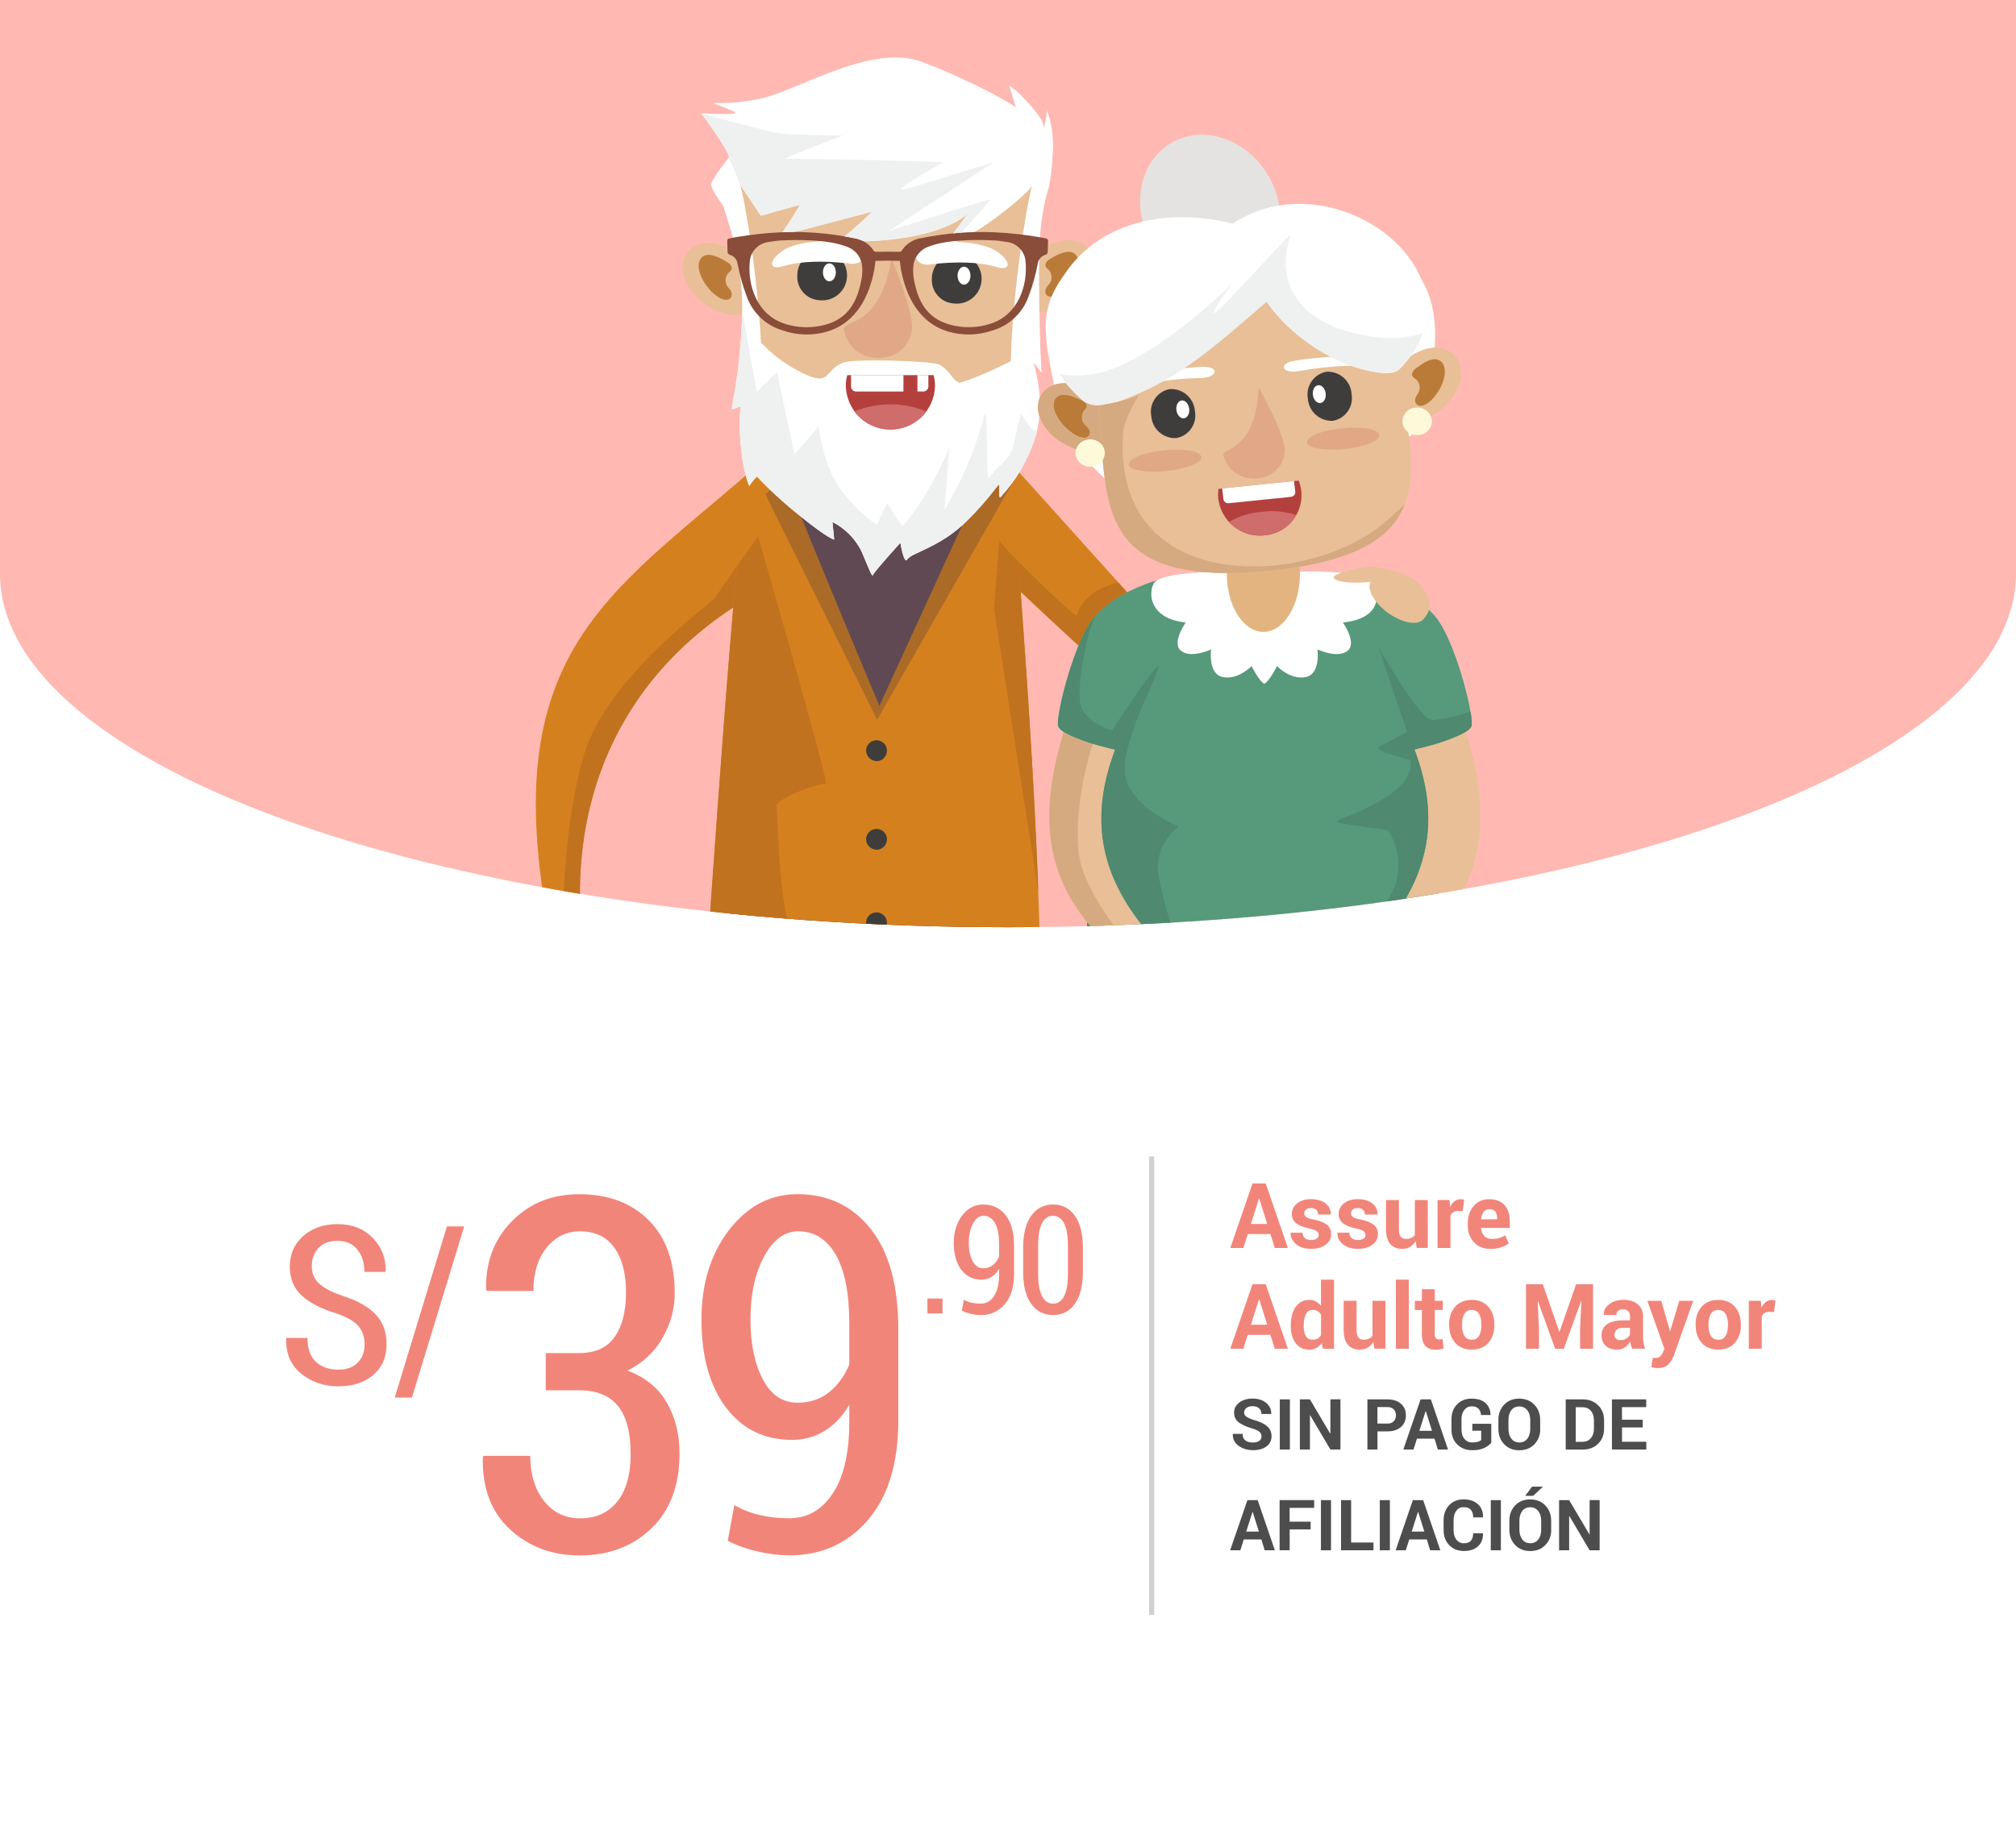 <svg xmlns="http://www.w3.org/2000/svg" xmlns:xlink="http://www.w3.org/1999/xlink" id="Capa_1" x="0px" y="0px" viewBox="0 0 400 362.42" style="enable-background:new 0 0 400 362.42;" xml:space="preserve">
<style type="text/css">
	.st0{fill:#FFFFFF;}
	.st1{clip-path:url(#SVGID_2_);}
	.st2{fill:#FFB9B2;}
	.st3{clip-path:url(#SVGID_4_);}
	.st4{fill-rule:evenodd;clip-rule:evenodd;fill:#E8BF96;}
	.st5{fill-rule:evenodd;clip-rule:evenodd;fill:#D5813F;}
	.st6{fill-rule:evenodd;clip-rule:evenodd;fill:#D5801E;}
	.st7{fill-rule:evenodd;clip-rule:evenodd;fill:#57997B;}
	.st8{fill-rule:evenodd;clip-rule:evenodd;fill:#D6AA80;}
	.st9{fill-rule:evenodd;clip-rule:evenodd;fill:#FFFFFF;}
	.st10{fill-rule:evenodd;clip-rule:evenodd;fill:#513B30;}
	.st11{fill-rule:evenodd;clip-rule:evenodd;fill:#3F3D3C;}
	.st12{fill-rule:evenodd;clip-rule:evenodd;fill:#AB6B27;}
	.st13{fill-rule:evenodd;clip-rule:evenodd;fill:#604952;}
	.st14{fill-rule:evenodd;clip-rule:evenodd;fill:#B4403D;}
	.st15{fill-rule:evenodd;clip-rule:evenodd;fill:#BA7B39;}
	.st16{fill-rule:evenodd;clip-rule:evenodd;fill:#CF6D6C;}
	.st17{fill-rule:evenodd;clip-rule:evenodd;fill:#E0A887;}
	.st18{fill-rule:evenodd;clip-rule:evenodd;fill:#80736B;}
	.st19{fill-rule:evenodd;clip-rule:evenodd;fill:#8A4D39;}
	.st20{fill-rule:evenodd;clip-rule:evenodd;fill:#E4B480;}
	.st21{fill-rule:evenodd;clip-rule:evenodd;fill:#E5E3E2;}
	.st22{fill-rule:evenodd;clip-rule:evenodd;fill:#E0A884;}
	.st23{fill-rule:evenodd;clip-rule:evenodd;fill:#FDFAD9;}
	.st24{fill-rule:evenodd;clip-rule:evenodd;fill:#C1721F;}
	.st25{fill-rule:evenodd;clip-rule:evenodd;fill:#373434;}
	.st26{fill-rule:evenodd;clip-rule:evenodd;fill:#EFF0F0;}
	.st27{fill-rule:evenodd;clip-rule:evenodd;fill:#4E8970;}
	.st28{fill-rule:evenodd;clip-rule:evenodd;fill:#4A352B;}
	.st29{fill-rule:evenodd;clip-rule:evenodd;fill:#A66328;}
	.st30{fill-rule:evenodd;clip-rule:evenodd;fill:#71635C;}
	.st31{enable-background:new    ;}
	.st32{fill:#F2857A;}
	.st33{fill:#4D4D4D;}
	.st34{opacity:0.33;fill:none;stroke:#707070;enable-background:new    ;}
</style>
<g id="Group_1289" transform="translate(5892 6210)">
	<g id="Group_1284" transform="translate(652 -1843)">
		<rect id="Rectangle_214" x="-6544" y="-4367" class="st0" width="400" height="362.42"></rect>
		<g id="Group_1167" transform="translate(35 -206.257)">
			<g id="Group_1166" transform="translate(-6579 -4160.743)">
				<g>
					<defs>
						<path id="SVGID_1_" d="M0,0v113.83c0,38.77,89.55,70.19,200,70.19s200-31.42,200-70.19V0H0z"></path>
					</defs>
					<clipPath id="SVGID_2_">
						<use xlink:href="#SVGID_1_" style="overflow:visible;"></use>
					</clipPath>
					<g id="Group_885" class="st1">
						<path id="Path_2332" class="st2" d="M0,0v113.83c0,38.77,89.55,70.19,200,70.19s200-31.42,200-70.19V0H0z"></path>
					</g>
				</g>
				<g>
					<defs>
						<path id="SVGID_3_" d="M0,0v113.83c0,38.77,89.55,70.19,200,70.19s200-31.42,200-70.19V0H0z"></path>
					</defs>
					<clipPath id="SVGID_4_">
						<use xlink:href="#SVGID_3_" style="overflow:visible;"></use>
					</clipPath>
					<g id="Group_887" class="st3">
						<path id="Path_2334" class="st4" d="M239.43,236.51c0.08,1.53,3.34,52.62,3.34,52.62s-10.65,6.25-9.64,6.32        c0.54,0.04,4.67,1.91,8.4,1.82c2.18-0.16,4.27-0.9,6.07-2.14l0.31-58.72L239.43,236.51z"></path>
						<path id="Path_2335" class="st5" d="M242.36,295.89c-0.12-0.35,0.07-6.91-5.18-5.42s-9.43,8.34-4.05,9.61        s14.66-4.28,14.66-4.61s0.37-0.3-0.18-2.85C246.24,294.69,244.88,295.99,242.36,295.89z"></path>
						<path id="Path_2336" class="st6" d="M193.26,108.51c0-1.53,6.49-17.51,6.49-17.51l37.32,41.47c0,0,0.07,12.26-6.96,8.77        S193.26,108.51,193.26,108.51z"></path>
						<path id="Path_2337" class="st4" d="M261.84,236.25c-0.08,1.53-3.34,52.62-3.34,52.62s10.65,6.25,9.64,6.32        c-0.54,0.04-4.67,1.91-8.4,1.82c-2.18-0.16-4.27-0.9-6.07-2.14l-0.31-58.72L261.84,236.25z"></path>
						<path id="Path_2338" class="st5" d="M258.91,295.62c0.12-0.35-0.07-6.91,5.18-5.42s9.43,8.34,4.05,9.61        s-14.66-4.28-14.66-4.61s-0.37-0.3,0.18-2.85C255.02,294.43,256.37,295.73,258.91,295.62z"></path>
						<path id="Path_2339" class="st7" d="M249.06,113.41c0,0-25.75-1.71-27.19,8.46c-5.72,40.01-9.73,111.11-8.67,121.28        c0.43,4.14,18.76,6.97,37.72,7.43c18.97-0.47,37.29-3.3,37.72-7.43c1.06-10.18-2.95-81.28-8.67-121.28        c-1.45-10.16-27.19-8.46-27.19-8.46l-1.86,0.12L249.06,113.41z"></path>
						<path id="Path_2340" class="st4" d="M230.53,131.29c-0.67-1.66-9.01-11.69-9.01-11.69c-16.98,36.25-24.34,60.4,19.01,81.22        l0.04-4.11C209.2,173.34,216.53,153.11,230.53,131.29z"></path>
						<path id="Path_2341" class="st8" d="M231.93,196.26c-5.2-5.2-17.17-18.11-17.95-27.45c-1-11.96,3.74-23.73,3.74-23.73        l-4.33-6.61C204.43,162.32,204.99,180.38,231.93,196.26z"></path>
						<path id="Path_2342" class="st7" d="M225.48,149.75c0,0-15.35-3.08-15.58-5.84s3.4-17.11,7.38-21.68s11.48-6.8,11.48-6.8        s4.45,8.4,3.98,16.36S225.48,149.75,225.48,149.75z"></path>
						<path id="Path_2343" class="st4" d="M240.59,196.72c0.49-0.15,3.7-0.86,3.7-0.86s7.81-0.29,7.28,0.63s-3.46,1.91-3.46,1.91        s7.73,4.44,6.54,5.63s-6.21,1.15-8.85,0.15s-6.24-4.15-6.24-4.15L240.59,196.72z"></path>
						<path id="Path_2344" class="st4" d="M261.33,196.68c-0.49-0.15-3.7-0.86-3.7-0.86s-7.81-0.29-7.28,0.63s3.46,1.91,3.46,1.91        s-7.73,4.44-6.54,5.63s6.21,1.15,8.85,0.15s6.24-4.15,6.24-4.15L261.33,196.68z"></path>
						<path id="Path_2345" class="st4" d="M271.36,131.27c0.67-1.66,9.01-11.69,9.01-11.69c16.98,36.25,24.34,60.4-19.01,81.22        l-0.04-4.11C292.7,173.32,285.37,153.08,271.36,131.27z"></path>
						<path id="Path_2346" class="st7" d="M276.44,149.7c0,0,15.35-3.08,15.58-5.84s-3.4-17.11-7.38-21.68s-11.48-6.8-11.48-6.8        s-4.45,8.4-3.98,16.36S276.44,149.7,276.44,149.7z"></path>
						<path id="Path_2347" class="st9" d="M228.93,115.78c-1.15,2.04-0.82,7,6.33,7.77c0,0-2.93,4.14-0.88,5.66s5.92-0.33,5.92-0.33        s-0.7,4.91,2.35,5.5s5.68-2.18,5.68-2.18s1.48,2.99,2.52,3.51c1.03-0.51,2.52-3.51,2.52-3.51s2.64,2.78,5.68,2.18        s2.35-5.5,2.35-5.5s3.86,1.86,5.92,0.33s-0.88-5.66-0.88-5.66c7.15-0.76,7.3-4.85,6.33-7.77c-1.05-3.15-20.13-2.36-21.05-2.3        c-0.29,0.02-0.6,2.24-0.85,4.76c-0.26-2.52-0.56-4.74-0.85-4.76C249.06,113.41,230.58,112.85,228.93,115.78z"></path>
						<path id="Path_2348" class="st10" d="M148.03,285.88c-0.88,0.71-4.18,3.32-4.18,3.32s-12.81,7.14-12.4,8.61        s14.81-0.68,15.23-1.12c0.31-0.31,0.64-0.59,0.99-0.85l0.98,0.54l3.83-0.77l-0.31-7.73L148.03,285.88z"></path>
						<path id="Path_2349" class="st10" d="M192.64,285.88c0.88,0.71,4.18,3.32,4.18,3.32s12.81,7.14,12.4,8.61        s-14.82-0.68-15.23-1.12c-0.31-0.31-0.64-0.59-0.99-0.85l-0.98,0.54l-3.83-0.77l0.31-7.73L192.64,285.88z"></path>
						<path id="Path_2350" class="st11" d="M153.74,172.79c-2.81,1.98-11.97,11.65-11.97,11.65l1.88,104.87l9.23,0.59        c0,0,0.8-82.88,20.01-82.77s14.37,83.31,14.37,83.31s9.72,0.38,9.43-1.34s9.51-103.59,9.51-103.59l-22.94-12.14L153.74,172.79        z"></path>
						<path id="Path_2351" class="st4" d="M110.28,184.67c-0.7,2.35-1.05,8.71-0.82,11.55s2.75,6.04,3.86,5.28s1.11-3.59,2.17-3.7        s1.17,2.88,2.17,0.71s-2.17-11.79-2.17-11.79L110.28,184.67z"></path>
						<path id="Path_2352" class="st6" d="M159.9,113.04c-2.04-3.61-10.62-19.81-10.62-19.81c-29.14,25.39-51.84,37.02-39.56,94.82        l5.91-0.99C111.83,154.33,127.03,126.48,159.9,113.04z"></path>
						<path id="Path_2353" class="st6" d="M200.99,85.84c-0.83,11.26,4.48,57.2,5.47,106.79c0.11,5.55-66.86,6.67-66.31-1.09        c2.14-29.71,7.39-108.12,10.14-107.99L200.99,85.84z"></path>
						<path id="Path_2354" class="st12" d="M157.53,93.26c-1.71,1.18-5.67,4.84-5.67,4.84l22.17,44.76L201.1,95.5        c0,0-16.8-2.05-20.74-2.85s-21.17-0.16-21.17-0.16L157.53,93.26z"></path>
						<path id="Path_2355" class="st13" d="M155.52,93.42c0,1.53,18.96,46.67,18.96,46.67l22.82-49.81L155.52,93.42z"></path>
						<path id="Path_2356" class="st4" d="M204.73,50.7c10.57-8.23,17.23,2.18,8.11,8.92c-5.18,3.81-8.79,1.87-9.01,1.08        S204.73,50.7,204.73,50.7z"></path>
						<path id="Path_2357" class="st4" d="M147.87,51.29c-10.57-8.23-17.23,2.18-8.11,8.92c5.18,3.82,8.79,1.87,9.01,1.08        S147.87,51.29,147.87,51.29z"></path>
						<path id="Path_2358" class="st9" d="M143.62,41.06c0.35,2.07,3.98,10.03,3.63,21.58s-2.35,18.8-2,18.63s2-0.76,1.76-0.44        s-0.41,4.52,0.12,8.99s1.59,6.98,1.59,6.64s1.46-1.9,1.46-1.9c2.62,2.78,5.44,5.36,8.43,7.73c5.74,4.68,6.91,4.79,6.91,4.79        l-0.35-3.49c2.48,1.26,4.49,3.28,5.74,5.77c1.65,3.82,2.11,5.34,2.35,4.68s5.39-6.32,5.39-6.32s0.7,4.47,1.4,3.26        s6.5-2.4,11.6-7.41s6.56-7.9,6.62-7.3s-0.12,3.05,0.29,2.34c3.05-3.3,5.35-7.22,6.74-11.49c2.46-7.46-0.29-15.2-0.29-15.2        s1.94,2.51,1.7,1.9s-0.64-14.1-0.53-22.94s1.88-13.51,1.88-13.51c0.42-2.05,0.67-4.12,0.76-6.21        c0.33-3.13-0.03-6.29-1.05-9.26c-0.15,1.31-0.41,2.6-0.76,3.87c0.12-0.82,0.29-1.63-2.64-4.95s-4.1-3.76-4.1-3.76        s1.46,4.85,1.34,4.36s-8.91-5.45-18.75-9.15s-24.54,5.61-31.51,7.19s-10.19,0.71-9.61,1.09s5.33,1.8,3.81,2.01        s-6.79-0.17-6.44,0s5.98,8.06,5.51,8.71c-0.47,0.65-3.69,4.52-3.51,5.56S143.62,41.06,143.62,41.06z"></path>
						<path id="Path_2359" class="st4" d="M150.53,81.31c-2.06,9.88,9.55,11.41,25.31,12.81c15.76-1.4,27.36-2.92,25.31-12.81        c-2.08-10,1.76-37.3,3.63-44.56c0,0-14.55-1.13-28.94-2.03c-14.38,0.9-28.94,2.03-28.94,2.03        C148.78,44.01,152.61,71.31,150.53,81.31z"></path>
						<path id="Path_2360" class="st9" d="M202.32,29.08c0.82,1.19,2.46,7.68,2.46,7.68s0.12,0.82-6.44,5.89s-11.18,6.31-11.18,6.31        l5.04-6.75c0,0-2.93,3.38-12.36,4.91s-14.11,0.27-13.47,0.49s6.74-5.61,6.74-5.61s-9.08,2.4-13.06,3.43s-5.63,1.03-5.1,0.87        s3.81-5.66,3.81-5.66l-7.79,2.18l-4.05-6.04c0,0,24.25-8.27,25.55-8.17C173.73,28.69,202.32,29.08,202.32,29.08z"></path>
						<path id="Path_2361" class="st9" d="M149.6,72.6c0.18-1.42,0.99-5.07,0.99-5.07c2.33,2.61,5.13,4.75,8.26,6.32        c6.2,3.14,4.53-0.37,8.38-1.86c2.3-0.89,17.08-0.33,18.86,0.27c2.24,0.75,3.2,4.05,4.63,3.62c4.1-1.23,8.7-3.68,13.23-5.8        c0.24,18.21-2.73,28.51-25.6,26.42c-18.51-1.69-27.59-4.3-29.29-8.28C147.37,84.26,149.6,72.6,149.6,72.6z"></path>
						<path id="Path_2362" class="st14" d="M185.24,74.45c0.19,0.7,0.28,1.43,0.28,2.15c-0.12,4.89-4.17,8.75-9.06,8.64        c-4.72-0.11-8.52-3.91-8.64-8.64c0-0.73,0.1-1.45,0.28-2.15H185.24z"></path>
						<path id="Path_2363" class="st11" d="M162.55,59.58c2.71,0.32,5.16-1.62,5.48-4.33c0.32-2.71-1.62-5.16-4.33-5.48        s-5.16,1.62-5.48,4.33c-0.02,0.19-0.03,0.38-0.03,0.58C158.05,57.23,159.99,59.42,162.55,59.58z"></path>
						<path id="Path_2364" class="st9" d="M164.56,55.83c0.7,0,1.28-0.8,1.28-1.78s-0.57-1.78-1.28-1.78s-1.28,0.8-1.28,1.78        S163.86,55.83,164.56,55.83z"></path>
						<path id="Path_2365" class="st9" d="M168.41,52.29c-5.15-0.58-9.52-0.49-13.02,0.55c-2.88,0.86-3.01-1.11-0.05-3.11        s9.52-2.15,13.53-1.78S172.06,53.04,168.41,52.29z"></path>
						<path id="Path_2366" class="st11" d="M189.25,60.23c2.71,0.32,5.16-1.62,5.48-4.33c0.32-2.71-1.62-5.16-4.33-5.48        s-5.16,1.62-5.48,4.33c-0.02,0.19-0.03,0.38-0.03,0.58C184.75,57.88,186.7,60.07,189.25,60.23z"></path>
						<path id="Path_2367" class="st9" d="M191.27,56.49c0.7,0,1.28-0.8,1.28-1.78s-0.57-1.78-1.28-1.78s-1.28,0.8-1.28,1.78        S190.57,56.49,191.27,56.49z"></path>
						<path id="Path_2368" class="st9" d="M184.7,52.45c5.15-0.58,9.52-0.49,13.02,0.55c2.88,0.86,3.01-1.11,0.05-3.11        s-9.52-2.15-13.53-1.78S181.06,53.2,184.7,52.45z"></path>
						<path id="Path_2369" class="st15" d="M144.65,52.26c-1.05-0.65-4.26-2.79-5.61-0.94s0.73,5.66,3.16,7.43        c2.43,1.77,3.78,0.06,2.49-1.47c-0.91-0.82-0.98-2.21-0.17-3.12c0.1-0.12,0.22-0.22,0.35-0.31        C145.7,53.14,144.65,52.26,144.65,52.26z"></path>
						<path id="Path_2370" class="st9" d="M184.21,74.45h-2.18v3.25h1.12c0.56,0.02,1.03-0.42,1.05-0.98V74.45z M179.26,74.45h-10.4        v2.28c0.02,0.56,0.49,1,1.05,0.98h9.34L179.26,74.45L179.26,74.45z"></path>
						<path id="Path_2371" class="st16" d="M183.84,81.67c-4.59-1.9-9.75-1.9-14.34,0c2.98,3.96,8.6,4.76,12.56,1.78        C182.73,82.94,183.33,82.34,183.84,81.67z"></path>
						<path id="Path_2372" class="st17" d="M167.44,65.47c1.57,7.58,12.26,7.27,13.47,0.21c0.6-3.51-4.04-14.38-4.04-14.38        C174.52,65.58,167,63.3,167.44,65.47z"></path>
						<path id="Path_2373" class="st18" d="M113.48,199.53l7.44,98.33l1.7,0.06c0,0-5.61-97.85-5.86-99.66        C116.24,194.49,113.24,196.33,113.48,199.53z"></path>
						<path id="Path_2374" class="st19" d="M174.29,51.76c-0.2,0.01-0.39,0-0.59,0c-0.07,0.6-0.11,1.16-0.22,1.71        c-0.98,5.22-3.53,10.59-9.35,12.33c-2.86,0.85-5.92,0.78-8.75-0.2c-3.42-0.97-6.15-3.57-7.28-6.94        c-0.76-2.02-1.34-4.11-1.74-6.23c-0.08-0.87-0.69-1.6-1.52-1.85c-0.28-0.06-0.48-0.3-0.48-0.59        c-0.03-0.72-0.05-1.45-0.07-2.16c-0.01-0.33,0.19-0.48,0.5-0.53c0.43-0.08,0.85-0.17,1.28-0.24c2.87-0.49,5.77-0.81,8.68-0.95        c4.88-0.23,9.77,0.15,14.56,1.13c1.63,0.19,3.09,1.09,4,2.45c0.09,0.19,0.29,0.3,0.5,0.29c1.62-0.04,3.02-0.04,4.63,0        c0.21,0.02,0.41-0.1,0.5-0.29c0.91-1.36,2.37-2.26,4-2.45c4.79-0.98,9.68-1.36,14.56-1.13c2.91,0.14,5.8,0.46,8.67,0.95        c0.43,0.08,0.85,0.17,1.28,0.24c0.32,0.06,0.51,0.21,0.5,0.53c-0.02,0.72-0.04,1.45-0.07,2.16c0,0.29-0.2,0.53-0.48,0.59        c-0.84,0.25-1.44,0.98-1.52,1.85c-0.39,2.12-0.97,4.21-1.74,6.23c-1.14,3.37-3.86,5.97-7.28,6.94        c-2.82,0.97-5.88,1.04-8.75,0.2c-5.82-1.74-8.37-7.11-9.35-12.33c-0.1-0.55-0.14-1.1-0.22-1.71h-0.59        C176.68,51.72,175.58,51.72,174.29,51.76L174.29,51.76z M181.22,52.72L181.22,52.72c-0.1,1.04-0.04,2.09,0.18,3.11        c0.81,4.02,2.55,7.38,7.11,8.61c2.59,0.71,5.34,0.66,7.9-0.15c5.61-1.72,7.64-7.69,7.04-12.71c-0.28-1.85-1.75-3.3-3.61-3.55        c-0.77-0.1-1.54-0.25-2.31-0.3c-3.8-0.22-9.71-0.18-13.14,1.17C182.68,49.43,181.43,50.93,181.22,52.72L181.22,52.72z         M171.05,52.72L171.05,52.72c-0.21-1.79-1.46-3.29-3.19-3.81c-3.43-1.35-9.34-1.39-13.14-1.17c-0.77,0.05-1.54,0.19-2.31,0.3        c-1.86,0.26-3.32,1.7-3.61,3.55c-0.6,5.03,1.43,11,7.04,12.71c2.57,0.8,5.31,0.86,7.9,0.15c4.55-1.23,6.3-4.58,7.11-8.61        C171.09,54.82,171.15,53.76,171.05,52.72L171.05,52.72z"></path>
						<path id="Path_2375" class="st20" d="M250.67,125.41c4,0,7.26-5.19,7.26-11.55s-3.26-11.55-7.26-11.55s-7.26,5.19-7.26,11.55        S246.68,125.41,250.67,125.41z"></path>
						<path id="Path_2376" class="st15" d="M207.95,51.65c1.05-0.65,4.26-2.79,5.61-0.94s-0.73,5.66-3.16,7.43s-3.78,0.06-2.49-1.47        c0.91-0.82,0.98-2.21,0.17-3.12c-0.1-0.12-0.22-0.22-0.35-0.31C206.92,52.53,207.95,51.65,207.95,51.65z"></path>
						<g id="Group_886" transform="translate(205.921 26.75)">
							<path id="Path_2377" class="st21" d="M29.3,0.43c7.19-1.96,15.22,2.94,17.92,10.94s-0.91,16.09-8.1,18.06         S23.91,26.49,21.2,18.49S22.12,2.4,29.3,0.43z"></path>
							<path id="Path_2378" class="st9" d="M14.02,68.88C8.56,64.29,4.83,57.97,3.47,50.97C1.36,39.89-0.46,34.54,6.36,26.39         s19.09-10.29,25.98-9.03c9.25,1.69,30.07,0.53,34.76,3.29c6.3,3.71,11.4,8.15,11.71,18.18s-4.72,20.89-4.72,20.89         L14.02,68.88z"></path>
							<path id="Path_2379" class="st4" d="M71.36,46.02c9.54-9.25,17.39,0.42,9.12,8.03c-4.69,4.32-8.51,2.75-8.83,1.99         S71.36,46.02,71.36,46.02z"></path>
							<path id="Path_2380" class="st15" d="M74.67,46.64c0.97-0.76,3.91-3.21,5.47-1.5s-0.06,5.71-2.27,7.71s-3.75,0.44-2.65-1.21         c0.81-0.92,0.72-2.32-0.2-3.13c-0.12-0.1-0.24-0.19-0.38-0.27C73.74,47.62,74.67,46.64,74.67,46.64z"></path>
							<path id="Path_2381" class="st4" d="M12.16,51.59c-11.47-7.1-16.88,3.93-7.02,9.68c5.59,3.27,8.95,0.96,9.08,0.16         S12.16,51.59,12.16,51.59z"></path>
							<path id="Path_2382" class="st15" d="M9.07,52.86c-1.12-0.54-4.56-2.34-5.69-0.36s1.39,5.56,4.02,7.07s3.76-0.33,2.3-1.72         c-1-0.7-1.24-2.07-0.55-3.07c0.09-0.13,0.2-0.25,0.31-0.36C10.21,53.64,9.07,52.86,9.07,52.86z"></path>
							<path id="Path_2383" class="st4" d="M46.21,86.5c45.05-4.61,20.73-31.03,25.29-56.17c0,0-15.99,0.58-31.76,1.35         c-15.59,2.43-31.32,5.1-31.32,5.1C18.84,60.7,0.28,91.19,46.21,86.5z"></path>
							<path id="Path_2384" class="st9" d="M45.38,33.11c7.84,11.37,23.66,16.14,26.32,13.47C89.89,28.34,59.18,4.16,38.65,17.63         C6.88,9.87-7.9,39.38,9.08,52.87C14.9,57.5,35.24,42.04,45.38,33.11z"></path>
							<path id="Path_2385" class="st11" d="M26.26,50.46c2.57-0.1,4.75,1.87,4.91,4.43c0.45,2.48-1.2,4.85-3.68,5.3         c-0.03,0-0.05,0.01-0.08,0.01c-2.57,0.1-4.75-1.87-4.91-4.43c-0.45-2.48,1.21-4.86,3.69-5.3         C26.22,50.47,26.24,50.46,26.26,50.46z"></path>
							<path id="Path_2386" class="st9" d="M28.55,52.73c0.7-0.07,1.36,0.66,1.48,1.64s-0.36,1.83-1.06,1.9s-1.36-0.66-1.48-1.64         S27.85,52.8,28.55,52.73z"></path>
							<path id="Path_2387" class="st9" d="M32.09,48.28c-4.35,0.11-8.67,0.64-12.91,1.6c-2.81,0.72-3.06-0.25-0.23-1.54         s9.34-2.03,13.35-2.27S35.76,48.28,32.09,48.28z"></path>
							<path id="Path_2388" class="st11" d="M57.34,47.02c-2.49,0.4-4.18,2.75-3.78,5.23c0,0.03,0.01,0.06,0.01,0.09         c0.17,2.56,2.35,4.53,4.92,4.43c2.49-0.4,4.18-2.75,3.77-5.24c0-0.03-0.01-0.05-0.01-0.08         C62.09,48.89,59.91,46.92,57.34,47.02z"></path>
							<path id="Path_2389" class="st9" d="M55.63,49.7c-0.7,0.07-1.18,0.92-1.06,1.9s0.78,1.72,1.48,1.64s1.18-0.92,1.06-1.9         S56.34,49.63,55.63,49.7z"></path>
							<path id="Path_2390" class="st9" d="M52.02,46.87c4.28-0.78,8.63-1.13,12.98-1.04c2.91,0.14,2.93-0.86-0.13-1.55         s-9.59-0.09-13.56,0.49S48.44,47.6,52.02,46.87z"></path>
							<path id="Path_2391" class="st14" d="M51.77,68.64c1.6,4.11-0.43,8.74-4.54,10.34c-0.72,0.28-1.47,0.45-2.24,0.52         c-4.51,0.5-8.58-2.7-9.18-7.19c-0.08-0.68-0.07-1.36,0.02-2.03L51.77,68.64z"></path>
							<path id="Path_2392" class="st9" d="M50.83,68.73l-1.5,0.15l-0.52,0.06l-2.58,0.26l-1.76,0.18l-7.9,0.81l0.25,2.12         c0.08,0.52,0.56,0.88,1.08,0.81l6.93-0.71l1.76-0.18l2.58-0.26l0.52-0.06l0.52-0.06c0.52-0.04,0.91-0.48,0.87-1         c0-0.01,0-0.01,0-0.02L50.83,68.73z"></path>
							<path id="Path_2393" class="st16" d="M51.27,75.48c-2.2-0.74-4.53-0.97-6.83-0.64c-2.3,0.15-4.53,0.84-6.51,2.01         c1.81,1.94,4.42,2.92,7.06,2.65C47.61,79.24,49.95,77.75,51.27,75.48z"></path>
							<path id="Path_2394" class="st17" d="M36.85,63.8c2.21,6.67,11.8,5.4,12.14-1.04c0.17-3.21-5.16-12.56-5.16-12.56         C43.22,63.24,36.21,61.88,36.85,63.8z"></path>
							<path id="Path_2395" class="st22" d="M25,62.63c3.97-0.41,7.3,0.19,7.43,1.32s-2.98,2.39-6.95,2.79s-7.3-0.19-7.43-1.32         S21.03,63.04,25,62.63z"></path>
							<path id="Path_2396" class="st22" d="M60.34,58.26c3.97-0.41,7.3,0.19,7.43,1.32s-2.98,2.39-6.95,2.79s-7.3-0.19-7.43-1.32         S56.37,58.66,60.34,58.26z"></path>
							<path id="Path_2397" class="st23" d="M10.06,60.44c1.55-0.21,2.99,0.86,3.23,2.41c0.13,1.53-1,2.87-2.53,3         c-0.02,0-0.04,0-0.06,0c-1.55,0.21-2.99-0.86-3.23-2.41c-0.13-1.52,0.99-2.86,2.51-2.99C10.01,60.44,10.03,60.44,10.06,60.44         z"></path>
							<path id="Path_2398" class="st23" d="M74.94,54.16c1.55-0.21,2.99,0.86,3.23,2.41c0.13,1.53-1,2.87-2.53,3         c-0.02,0-0.04,0-0.06,0c-1.55,0.21-2.99-0.86-3.23-2.41c-0.13-1.53,1-2.87,2.53-3C74.9,54.16,74.92,54.16,74.94,54.16z"></path>
						</g>
						<path id="Path_2399" class="st11" d="M174.06,151.06c1.14-0.08,2-1.08,1.92-2.22c-0.08-1.14-1.08-2-2.22-1.92        c-1.08,0.08-1.92,0.98-1.92,2.07C171.88,150.17,172.88,151.1,174.06,151.06z"></path>
						<path id="Path_2400" class="st11" d="M174.06,168.65c1.14-0.08,2-1.08,1.92-2.22c-0.08-1.14-1.08-2-2.22-1.92        c-1.08,0.08-1.92,0.98-1.92,2.07C171.88,167.76,172.88,168.69,174.06,168.65z"></path>
						<path id="Path_2401" class="st11" d="M174.06,185.22c1.14-0.08,2-1.08,1.92-2.22c-0.08-1.14-1.08-2-2.22-1.92        c-1.08,0.08-1.92,0.98-1.92,2.07C171.88,184.33,172.88,185.25,174.06,185.22z"></path>
						<path id="Path_2402" class="st24" d="M115.96,149.58c-4.68,15.47-4.26,35.62-4.26,35.62s-0.73,0.52-1.78,1.24        c-0.15,0.1-0.3,0.21-0.46,0.32c0.09,0.42,0.17,0.84,0.26,1.26l5.9-0.99h0.01c-3.19-27.47,7.03-51.53,29.86-66.49        c0.24-2.83,0.48-5.57,0.72-8.2c-1.98,2.8-3.96,5.65-4.24,6.18C141.37,119.63,120.64,134.12,115.96,149.58z"></path>
						<path id="Path_2403" class="st24" d="M145.49,120.56c-2.1,24.46-4.17,54.87-5.33,70.98c-0.06,0.79,0.59,1.49,1.8,2.1        c7.15,3.63,34,4.17,50.72,2.61c-7.72-1.11-30.05-3.75-33.84-7.55c-2.38-2.38-3.46-9.39-4.01-15.9        c-0.53-6.3-0.56-12.12-0.79-12.76c-0.47-1.31,8.91-5.01,9.84-4.36c0.67,0.47-6.56-25.11-10.7-39.58        c-1.63-5.69-2.77-9.66-2.77-9.66s-2.09,2.93-4.19,5.91C145.97,114.99,145.73,117.73,145.49,120.56z"></path>
						<path id="Path_2404" class="st25" d="M192.68,196.24c-16.72,1.56-43.58,1.02-50.72-2.61l1.71,95.69l2.53,0.16l1.05-0.54        c0,0,0.03-0.89,0.08-2.47c0.45-13.62,2.85-79.04,7.88-82.94c5.63-4.36,38.78-6.32,40.06-6.75        C195.52,196.68,194.5,196.5,192.68,196.24z"></path>
						<path id="Path_2405" class="st4" d="M264.96,115c2.02,1.08,7.03,0.47,7.03,0.47s-1.14,1.28,1.31,4.24        c2.46,2.97,7.35,5.06,9.08,3.22s1.94-4.09-0.64-6.89s-9.29-3.76-10.25-3.57C270.2,112.72,262.96,113.91,264.96,115z"></path>
						<path id="Path_2406" class="st25" d="M172.9,207.14c19.21,0.11,14.37,83.31,14.37,83.31s0.43,0.02,1.11,0.03        c0.87,0.01,2.16,0.02,3.46-0.04c0.07-1.17,0.18-2.63,0.31-4.32c1.63-21.45,6.33-80.51-18.35-79.45        c-1.02,0.08-2.02,0.35-2.96,0.77C171.51,207.24,172.2,207.13,172.9,207.14z"></path>
						<path id="Path_2407" class="st24" d="M197.23,120.88c0,0,5.24,33.59,8.78,56.01c-0.82-22.3-2.33-43.12-3.49-59.46        c-0.15-2.06-0.29-4.05-0.42-5.96c-1.39-1.29-2.66-2.7-3.81-4.21c0-0.3-0.22,2.52-0.46,5.67        C197.54,116.67,197.23,120.88,197.23,120.88z"></path>
						<path id="Path_2408" class="st24" d="M202.52,117.43c3.46,3.28,7.51,7.09,11.47,10.69c0.79-2.12,1.89-4.1,3.28-5.89        c1.81-1.94,3.97-3.53,6.37-4.68l-1.73-1.92c-0.46,0.09-0.92,0.2-1.37,0.35c-5.15,1.63-6.68,5.01-6.79,6.1        c-0.08,0.74-7.09-5.97-11.65-10.61C202.24,113.37,202.38,115.37,202.52,117.43z"></path>
						<path id="Path_2409" class="st26" d="M162.36,31.58c-3.68-0.06-6.35-0.08-6.6-0.05c-0.88,0.11,10.72-4.41,11.36-4.58        s-10.89,0.06-14.29-0.82s-13.73-3.57-13.73-3.57l0.02,0.02c0.35,0.17,5.98,8.06,5.51,8.71l2.28,5.45l4.05,6.04l7.79-2.18        c0,0-2.64,4.42-3.56,5.46c0.74-0.04,1.48-0.05,2.23-0.05c0.72-0.14,1.6-0.35,2.62-0.61c3.98-1.03,13.06-3.43,13.06-3.43        s-3.57,3.41-5.53,4.92c0.59,0.1,1.17,0.21,1.76,0.33c0.69,0.13,1.37,0.34,2.01,0.64c2.85-0.04,5.69-0.3,8.51-0.76        c9.43-1.53,12.36-4.91,12.36-4.91l-3.06,4.1c0.55-0.06,1.1-0.1,1.65-0.14c2.46-2.76,5.53-6.22,5.7-6.51        c0.29-0.49-20.21,6.27-20.21,6.27s9.26-6.13,15.42-10.14c2.72-1.77,4.84-3.13,5.27-3.37c0.82-0.45-4.99,1.4-10.25,3.02        c-3.77,1.17-7.25,2.21-7.79,2.21c-0.64,0,1.17-1.23,3.25-2.52c2.11-1.31,4.48-2.66,4.84-2.83        C187.48,32.07,171.68,31.72,162.36,31.58z"></path>
						<path id="Path_2410" class="st26" d="M149.41,73.69l-2.04-11.44l-0.1-0.58c0,0.21-0.01,0.41-0.01,0.61        c0,0.11-0.01,0.23-0.01,0.35c-0.35,11.55-2.35,18.8-2,18.63s2-0.76,1.76-0.44s-0.41,4.52,0.12,8.99        c0.17,1.53,0.45,3.04,0.83,4.53c0.02,0.09,0.05,0.19,0.07,0.27c0.37,1.35,0.68,2.01,0.68,1.84c0.36-0.65,0.81-1.24,1.33-1.76        c0.08-0.08,0.13-0.14,0.13-0.14s0.86,0.98,2.65,2.68c1.37,1.31,3.29,3.03,5.79,5.07c0.12,0.1,0.24,0.2,0.35,0.29        c5.44,4.4,6.56,4.5,6.56,4.5l-0.35-3.49c2.48,1.26,4.49,3.28,5.74,5.77c1.65,3.82,2.11,5.34,2.35,4.68s5.39-6.32,5.39-6.32        s0.7,4.47,1.4,3.26c0.66-1.14,5.91-2.27,10.79-6.65c0.27-0.24,0.54-0.49,0.8-0.76c1.99-1.94,3.85-4.02,5.56-6.21        c0.74-0.95,1.03-1.34,1.06-1.09c0.06,0.6-0.12,3.05,0.29,2.34c0.2-0.35,1.24-1.33,2.54-3.13c0.37-0.51,0.75-1.08,1.15-1.73        c1.27-2.09,2.3-4.32,3.05-6.64c0.19-0.57,0.35-1.14,0.48-1.73c-1.05,0.67-2.23-2.2-3.23-3.27c-0.04,0.05-1.73,7.33-1.77,7.37        c-0.31,0.52-0.65,1.01-1.02,1.48c-0.61,0.78-1.32,1.49-2.1,2.1c-0.45,0.64-0.94,1.23-1.48,1.79        c-0.55,0.58-0.15-13.46-0.76-12.95c-1.69,6.79-4.4,13.28-8.02,19.26l0.99-12.51c-3.25,8.06-7.61,14.04-9.31,15.78        c-1.08-1.42-2.06-2.91-2.93-4.47c-0.12-0.65-2.11,4.14-2.11,4.14s-3.05-1.63-6.91-6.54c-0.65-0.83-1.22-1.73-1.7-2.68        c-0.35-0.68-0.67-1.38-0.94-2.1c-0.01-0.03-0.03-0.07-0.04-0.09c-0.05-0.13-0.1-0.27-0.15-0.4c-0.9-2.48-1.52-5.06-1.85-7.69        l-4.8,5.56l-1.37-6.41l-2.12-9.93l-3.07,3.02l-0.91,0.9L149.41,73.69z"></path>
						<path id="Path_2411" class="st27" d="M221.26,148.79c-5.85,15.52-3.54,30.89,19.34,47.93c0.49-0.15,3.7-0.86,3.7-0.86        c2.19-0.1,4.39-0.04,6.58,0.18c2.24-0.26,4.5-0.33,6.76-0.22c0,0,3.21,0.71,3.7,0.86c22.87-17.03,25.17-32.4,19.31-47.94        c-2.39,0.59-4.19,0.95-4.19,0.95s-0.57-0.84-1.39-2.23c-0.57,0.31-1.08,0.58-1.43,0.76c-1.44,0.75,6.21,2.61,6.21,2.61        s1.4,16.34-3.63,26.26s-15.7,17.54-15.7,17.54s-13.47-0.33-20.62-3.05s-8.56-11.11-9.96-17.32s3.86-10.24,3.86-10.24        s-9.39-3.81-10.54-10.03c-0.2-1.56-0.1-3.15,0.29-4.67C222.88,149.18,222.1,149,221.26,148.79z"></path>
						<path id="Path_2412" class="st27" d="M211.06,145.26c2.43,1.28,5,2.25,7.67,2.88c0.87,0.24,1.73,0.46,2.52,0.65        c0.85,0.21,1.63,0.39,2.28,0.54c0.87-3.46,2.04-6.84,3.51-10.09c1.48-3.47,2.82-6.23,2.79-6.84        c-0.04-0.71-2.25,2.29-4.47,5.53c-2.33,3.38-4.69,7.02-4.69,7.02c-0.53-0.12-1.05-0.29-1.54-0.51        c-1.65-0.69-3.09-1.79-4.19-3.2c-0.67-0.88-0.84-2.71-0.72-4.9c0.17-2.4,0.51-4.78,1.02-7.13c0.41-2.4,1.1-4.75,2.06-7        c-0.06,0.07-0.12,0.14-0.18,0.21s-0.15,0.19-0.24,0.31c-1.17,1.67-2.13,3.47-2.86,5.37c-2.48,6-4.27,13.82-4.1,15.78        C209.93,144.35,210.36,144.81,211.06,145.26z"></path>
						<path id="Path_2413" class="st27" d="M279.18,145.24c0,0-2.36,1.29-4.13,2.24c0.82,1.39,1.39,2.23,1.39,2.23        s1.8-0.36,4.19-0.95c0.77-0.19,1.6-0.4,2.46-0.63c2.69-0.64,5.29-1.61,7.74-2.89c0.71-0.46,1.15-0.91,1.19-1.36        c0.01-0.89-0.08-1.77-0.25-2.64c-0.68,0.2-1.37,0.39-2.06,0.57c-1.77,0.54-3.59,0.91-5.44,1.11c-0.74-0.18-1.39-0.6-1.86-1.2        c-3.45-3.51-8.97-13.46-8.97-13.46L279.18,145.24z"></path>
						<path id="Path_2414" class="st27" d="M240.54,200.83c-11.7-5.62-19.7-11.47-24.82-17.75c-2.09,28.48-3.14,54.25-2.53,60.08        c0.35,3.35,12.43,5.85,27.09,6.92c2.46,0.18,4.99,0.32,7.55,0.42c1.02,0.04,2.06,0.08,3.09,0.09        c0.84-0.02,1.68-0.05,2.53-0.08c2.55-0.09,5.08-0.22,7.52-0.4c5.46-0.35,10.89-1,16.27-1.96c-3.68-0.63-8.2-1.45-13.7-2.54        c-0.76-0.15-1.52-0.3-2.26-0.45c-2.81-0.57-5.43-1.12-7.87-1.65c-1.97-0.43-3.81-0.85-5.53-1.26c-3.16-0.75-5.9-1.45-8.21-2.1        c-5.72-1.61-8.85-2.92-9.27-3.8c-0.82-1.74,5.04-5.99,6.33-6.32s-4.33-5.77-6.79-10.57s-4.68-16.34-4.68-16.34        s28.46,8.06,41,1.19s15.28-16.4,15.28-16.4c-4.93,4.47-11.55,8.74-20.16,12.87c-1.59,1.34-3.35,2.46-5.25,3.33        c-1.36,0.46-2.79,0.71-4.22,0.73c-2.05,0.18-4.11-0.06-6.07-0.69C243.92,203.31,242.14,202.18,240.54,200.83z"></path>
						<path id="Path_2415" class="st26" d="M241.52,59.07c-5.13,4.63-15.96,13.63-24.21,15.1c-2.32,0.45-4.7,0.47-7.03,0.07        c0.36,0.62,0.76,1.21,1.19,1.78c1.02,1.34,2.2,2.54,3.52,3.58c0,0,0.04,0.03,0.1,0.07c1.03,0.66,2.27,0.92,3.48,0.74        c12.58-2.57,22.84-11.86,32.72-20.58c6.72,9.75,19.57,15.58,25.98,13.73c0.09-0.05,0.17-0.11,0.25-0.18l0.09-0.08        c0.84-0.84,1.61-1.73,2.31-2.69c1.01-1.36,1.81-2.87,2.38-4.47c-1.29,0.4-2.61,0.67-3.94,0.83c-0.44,0.05-0.93,0.07-1.46,0.09        c-5.13,0.13-14.07-1.34-18.69-6.63c-0.68-0.77-1.26-1.62-1.74-2.54c-2.65-5.13-0.67-10.31-0.37-11.24        c0.12-0.39-1.54,1.33-3.79,3.75c-1.21,1.31-2.61,2.81-3.99,4.3c-1.25,1.35-2.5,2.69-3.6,3.84c-1.1,1.24-2.29,2.4-3.56,3.47        c-0.93,0.56,0.27-1.38,1.47-3.14c0.91-1.33,1.83-2.58,1.83-2.58S243.36,57.42,241.52,59.07z"></path>
						<path id="Path_2416" class="st8" d="M219.17,94.92c1.29,9.86,4.95,17.35,19.61,18.62h0.05c1.42,0.12,2.95,0.19,4.58,0.19        c1.96,0,4.07-0.08,6.36-0.27h0.03c0.76-0.06,1.54-0.13,2.33-0.21c2.07-0.21,3.99-0.47,5.76-0.76        c12.76-2.15,18.55-6.54,20.81-12.34c-1,0.88-2.14,1.9-3.38,3.03c-4.27,3.89-10.66,6.85-17.53,8.28        c-4.69,1.02-9.52,1.23-14.28,0.63c-9.51-1.31-17.72-6.42-20.09-16.99c-0.65-3.05-0.84-6.19-0.58-9.3        c0.14-2.01,1.82-5.21,3.08-7.37c-2.17,1.12-7.75,2.02-7.85,2.03s0.18,0.72,0.06,0.73c0.18,2.37,0.31,4.72,0.45,6.99        c0.25,0.28,0.44,0.62,0.55,0.98c0.04,0.15,0.07,0.3,0.09,0.45c0.07,0.61-0.08,1.22-0.41,1.73        C218.9,92.55,219.02,93.75,219.17,94.92z"></path>
						<path id="Path_2417" class="st8" d="M218.57,88.18c-0.16-2.51-0.29-5.09-0.51-7.72c-1.04,0.08-2.09-0.19-2.96-0.76        c0.26,0.21,0.9,0.85,0.31,1.48c-0.9,0.82-0.96,2.22-0.13,3.12c0.11,0.12,0.23,0.22,0.36,0.32c1.46,1.38,0.32,3.23-2.3,1.72        c-0.52-0.31-1.01-0.66-1.46-1.06c-1.99-1.75-3.47-4.4-2.56-6.01c0.09-0.15,0.19-0.29,0.31-0.41c1.34-1.29,4.33,0.27,5.38,0.77        c-1.32-1.04-2.5-2.25-3.52-3.58c-0.8-0.03-1.59,0.08-2.35,0.33c-1.28,0.4-2.32,1.34-2.84,2.57c-0.46,1.18-0.48,2.5-0.06,3.69        c0.9,2.33,2.62,4.25,4.84,5.4c0.76,0.45,1.57,0.84,2.41,1.14c0.06-0.21,0.15-0.4,0.26-0.59c0.48-0.79,1.31-1.3,2.24-1.38        C216.95,87.09,217.92,87.45,218.57,88.18z"></path>
						<path id="Path_2418" class="st28" d="M138.69,296c-0.41-0.33,10.26-6.3,10.77-6.31l-3.28-0.21l-2.53-0.16        c-1.62,0.9-12.58,7.14-12.2,8.5c0.29,1.06,7.87,0.23,12.23-0.47C141.49,296.79,138.91,296.16,138.69,296z"></path>
						<path id="Path_2419" class="st28" d="M188.39,290.48l-0.21,5.15l3.83,0.77l0.98-0.54c0.35,0.25,0.69,0.54,0.99,0.85        c0.36,0.38,11.74,2.13,14.59,1.48c0.4-0.23,0.63-0.36,0.63-0.36l-10.78-4.54l-6.97,0.27l0.38-3.11        C190.54,290.49,189.26,290.49,188.39,290.48z"></path>
						<path id="Path_2420" class="st8" d="M244.91,290c0.47-0.11-2.23-36.6-2.23-36.6l5.13-0.35l0.01-2.54        c-2.56-0.1-5.09-0.24-7.55-0.42c0.99,15.61,2.49,39.06,2.49,39.06s-1.09,0.64-2.56,1.52c0.45,0.27,0.83,0.65,1.1,1.1        c0.02,0.02,0.04,0.05,0.05,0.08C241.35,291.85,244.44,290.11,244.91,290z"></path>
						<path id="Path_2421" class="st29" d="M237.18,290.47c-5.25,1.49-9.43,8.34-4.05,9.61c0.78,0.18,1.59,0.23,2.39,0.17        c-0.71-0.37-1.38-0.83-1.97-1.37c-0.7-0.77-0.55-1.94,0.29-3.22c0.91-1.28,2.07-2.36,3.4-3.19c0.19-0.13,0.38-0.24,0.55-0.35        c2.49-1.45,3.33-0.65,3.53-0.37c-0.27-0.45-0.65-0.83-1.1-1.1C239.28,290.17,238.18,290.11,237.18,290.47z"></path>
						<path id="Path_2422" class="st29" d="M253.66,292.36c-0.55,2.57-0.18,2.53-0.18,2.85c1.95,1.41,4.1,2.53,6.37,3.33        c-0.54-0.56-1.14-1.17-1.65-1.72c-0.43-0.46-0.84-0.94-1.21-1.45C255.56,294.78,254.39,293.71,253.66,292.36z"></path>
						<path id="Path_2423" class="st8" d="M253.66,292.36c0.73,1.36,1.9,2.42,3.32,3.02c-0.71-1-1.18-2.15-1.37-3.37        c-0.38-1.88,0.26-32.99,0.45-41.6l-2.62,0.11L253.66,292.36z"></path>
						<path id="Path_2424" class="st27" d="M281.7,158.66c0-0.87-1.4-9.18-1.64-8.5s1.11,4.25-5.33,8.23s-11.18,4.47-8.85,4.95        s9.55,1.42,9.55,1.42c1.48,2.34,2.19,5.08,2,7.85c-0.35,4.52-2.35,7.79-1.23,6.64s4.74-10.84,5.22-14.6        C281.69,162.66,281.79,160.66,281.7,158.66z"></path>
						<path id="Path_2425" class="st30" d="M113.61,201.24l7.31,96.62l1.04,0.04l-6.79-99.96l-0.12-1.74        c-0.87,0.24-1.71,1.59-1.57,3.34L113.61,201.24z"></path>
					</g>
				</g>
			</g>
		</g>
	</g>
	<g class="st31">
		<path class="st32" d="M-5639.94-5965.08h-4.49l-0.87,2.76h-2.59l4.4-12.8h2.63l4.39,12.8h-2.59L-5639.94-5965.08z     M-5643.8-5967.09h3.23l-1.58-5.03h-0.05L-5643.8-5967.09z"></path>
		<path class="st32" d="M-5630.35-5964.94c0-0.28-0.14-0.52-0.41-0.73c-0.27-0.21-0.78-0.39-1.52-0.54    c-1.13-0.23-1.97-0.57-2.54-1.02c-0.57-0.45-0.86-1.06-0.86-1.83c0-0.82,0.34-1.52,1.03-2.09c0.69-0.57,1.61-0.86,2.76-0.86    c1.21,0,2.18,0.29,2.9,0.85c0.72,0.57,1.06,1.29,1.03,2.15l-0.02,0.05h-2.48c0-0.38-0.12-0.69-0.36-0.93    c-0.24-0.24-0.6-0.36-1.07-0.36c-0.42,0-0.74,0.1-0.98,0.3c-0.24,0.2-0.36,0.46-0.36,0.76c0,0.29,0.13,0.53,0.37,0.72    c0.25,0.19,0.75,0.36,1.52,0.5c1.17,0.23,2.04,0.58,2.61,1.03c0.57,0.46,0.85,1.08,0.85,1.88c0,0.86-0.37,1.55-1.1,2.1    c-0.73,0.54-1.7,0.81-2.9,0.81c-1.27,0-2.27-0.32-3-0.96c-0.73-0.64-1.08-1.37-1.05-2.19l0.02-0.05h2.35    c0.02,0.51,0.18,0.88,0.5,1.11s0.73,0.34,1.24,0.34c0.47,0,0.84-0.09,1.09-0.28C-5630.48-5964.36-5630.35-5964.62-5630.35-5964.94    z"></path>
		<path class="st32" d="M-5621.07-5964.94c0-0.28-0.14-0.52-0.41-0.73c-0.27-0.21-0.78-0.39-1.52-0.54    c-1.13-0.23-1.97-0.57-2.54-1.02c-0.57-0.45-0.86-1.06-0.86-1.83c0-0.82,0.34-1.52,1.03-2.09c0.69-0.57,1.61-0.86,2.76-0.86    c1.21,0,2.18,0.29,2.9,0.85c0.72,0.57,1.06,1.29,1.03,2.15l-0.02,0.05h-2.48c0-0.38-0.12-0.69-0.36-0.93    c-0.24-0.24-0.6-0.36-1.07-0.36c-0.42,0-0.74,0.1-0.98,0.3c-0.24,0.2-0.36,0.46-0.36,0.76c0,0.29,0.13,0.53,0.37,0.72    c0.25,0.19,0.75,0.36,1.52,0.5c1.17,0.23,2.04,0.58,2.61,1.03c0.57,0.46,0.85,1.08,0.85,1.88c0,0.86-0.37,1.55-1.1,2.1    c-0.73,0.54-1.7,0.81-2.9,0.81c-1.27,0-2.27-0.32-3-0.96c-0.73-0.64-1.08-1.37-1.05-2.19l0.02-0.05h2.35    c0.02,0.51,0.18,0.88,0.5,1.11s0.73,0.34,1.24,0.34c0.47,0,0.84-0.09,1.09-0.28C-5621.2-5964.36-5621.07-5964.62-5621.07-5964.94z    "></path>
		<path class="st32" d="M-5611.12-5963.69c-0.29,0.5-0.67,0.88-1.12,1.15s-0.97,0.4-1.56,0.4c-1,0-1.79-0.32-2.35-0.96    c-0.56-0.64-0.85-1.64-0.85-2.99v-5.74h2.56v5.77c0,0.69,0.12,1.19,0.35,1.49s0.58,0.45,1.04,0.45c0.41,0,0.76-0.07,1.05-0.2    c0.29-0.13,0.53-0.33,0.72-0.59v-6.93h2.57v9.51h-2.19L-5611.12-5963.69z"></path>
		<path class="st32" d="M-5601.77-5969.62l-0.94-0.03c-0.38,0-0.69,0.08-0.94,0.24s-0.43,0.38-0.56,0.67v6.42h-2.56v-9.51h2.38    l0.11,1.41c0.22-0.5,0.51-0.88,0.87-1.16c0.35-0.28,0.76-0.42,1.23-0.42c0.13,0,0.25,0.01,0.36,0.03    c0.11,0.02,0.22,0.04,0.33,0.07L-5601.77-5969.62z"></path>
		<path class="st32" d="M-5596.26-5962.13c-1.37,0-2.47-0.44-3.29-1.32s-1.23-2-1.23-3.35v-0.35c0-1.41,0.39-2.57,1.17-3.49    c0.78-0.91,1.82-1.37,3.12-1.36c1.28,0,2.28,0.39,2.99,1.16s1.06,1.82,1.06,3.14v1.4h-5.68l-0.02,0.05    c0.05,0.63,0.26,1.14,0.63,1.54c0.37,0.4,0.88,0.6,1.52,0.6c0.57,0,1.04-0.06,1.42-0.17c0.38-0.11,0.79-0.29,1.23-0.54l0.69,1.58    c-0.39,0.32-0.89,0.58-1.52,0.79S-5595.49-5962.13-5596.26-5962.13z M-5596.49-5970.03c-0.47,0-0.85,0.18-1.13,0.54    s-0.45,0.84-0.51,1.43l0.03,0.04h3.15v-0.23c0-0.54-0.13-0.98-0.38-1.31C-5595.59-5969.87-5595.97-5970.03-5596.49-5970.03z"></path>
	</g>
	<g class="st31">
		<path class="st32" d="M-5639.94-5945.08h-4.49l-0.87,2.76h-2.59l4.4-12.8h2.63l4.39,12.8h-2.59L-5639.94-5945.08z     M-5643.8-5947.09h3.23l-1.58-5.03h-0.05L-5643.8-5947.09z"></path>
		<path class="st32" d="M-5635.89-5947c0-1.5,0.32-2.71,0.97-3.63c0.65-0.92,1.56-1.38,2.74-1.38c0.47,0,0.9,0.1,1.28,0.31    s0.71,0.5,1,0.88v-5.21h2.58v13.71h-2.21l-0.21-1.16c-0.3,0.44-0.65,0.77-1.06,1c-0.41,0.23-0.88,0.34-1.4,0.34    c-1.17,0-2.07-0.43-2.72-1.28c-0.65-0.86-0.97-1.99-0.97-3.39V-5947z M-5633.33-5946.81c0,0.84,0.14,1.49,0.42,1.97    s0.74,0.72,1.37,0.72c0.37,0,0.69-0.07,0.97-0.22s0.5-0.37,0.68-0.66v-4.08c-0.18-0.3-0.4-0.54-0.67-0.7    c-0.27-0.17-0.59-0.25-0.95-0.25c-0.63,0-1.08,0.28-1.38,0.84c-0.29,0.56-0.43,1.29-0.43,2.19V-5946.81z"></path>
		<path class="st32" d="M-5619.52-5943.69c-0.29,0.5-0.67,0.88-1.12,1.15s-0.97,0.4-1.56,0.4c-1,0-1.79-0.32-2.35-0.96    c-0.56-0.64-0.85-1.64-0.85-2.99v-5.74h2.56v5.77c0,0.69,0.12,1.19,0.35,1.49s0.58,0.45,1.04,0.45c0.41,0,0.76-0.07,1.05-0.2    c0.29-0.13,0.53-0.33,0.72-0.59v-6.93h2.57v9.51h-2.19L-5619.52-5943.69z"></path>
		<path class="st32" d="M-5612.47-5942.32h-2.57v-13.71h2.57V-5942.32z"></path>
		<path class="st32" d="M-5607.32-5954.16v2.33h1.6v1.8h-1.6v4.84c0,0.37,0.08,0.63,0.23,0.79s0.36,0.24,0.62,0.24    c0.13,0,0.25-0.01,0.35-0.02c0.1-0.01,0.21-0.04,0.34-0.07l0.22,1.86c-0.26,0.09-0.51,0.15-0.76,0.2    c-0.25,0.04-0.51,0.07-0.8,0.07c-0.88,0-1.57-0.24-2.04-0.73c-0.48-0.49-0.72-1.26-0.72-2.31v-4.85h-1.39v-1.8h1.39v-2.33    H-5607.32z"></path>
		<path class="st32" d="M-5604.48-5947.16c0-1.42,0.4-2.58,1.19-3.49c0.79-0.9,1.89-1.36,3.29-1.36c1.41,0,2.51,0.45,3.3,1.35    s1.2,2.07,1.2,3.49v0.18c0,1.43-0.4,2.6-1.19,3.49c-0.79,0.9-1.89,1.35-3.29,1.35c-1.41,0-2.51-0.45-3.3-1.35    c-0.79-0.9-1.19-2.06-1.19-3.49V-5947.16z M-5601.92-5946.98c0,0.87,0.15,1.56,0.46,2.08s0.8,0.79,1.48,0.79    c0.66,0,1.15-0.26,1.45-0.79c0.31-0.53,0.46-1.22,0.46-2.08v-0.18c0-0.84-0.16-1.53-0.47-2.06c-0.31-0.53-0.8-0.8-1.47-0.8    c-0.66,0-1.15,0.27-1.45,0.8c-0.31,0.54-0.46,1.22-0.46,2.06V-5946.98z"></path>
		<path class="st32" d="M-5585.88-5955.12l3.26,9.43h0.05l3.29-9.43h3.36v12.8h-2.57v-3.81l0.25-5.65l-0.05-0.01l-3.43,9.47h-1.72    l-3.41-9.44l-0.05,0.01l0.25,5.62v3.81h-2.57v-12.8H-5585.88z"></path>
		<path class="st32" d="M-5568.15-5942.32c-0.09-0.22-0.17-0.45-0.24-0.69c-0.07-0.24-0.12-0.49-0.15-0.74    c-0.26,0.46-0.61,0.85-1.04,1.15c-0.43,0.3-0.94,0.46-1.54,0.46c-1,0-1.76-0.26-2.3-0.77c-0.54-0.51-0.81-1.21-0.81-2.1    c0-0.93,0.36-1.65,1.08-2.17c0.72-0.51,1.76-0.77,3.14-0.77h1.43v-0.76c0-0.46-0.12-0.81-0.36-1.06s-0.59-0.38-1.06-0.38    c-0.42,0-0.74,0.1-0.96,0.3c-0.22,0.2-0.34,0.48-0.34,0.84l-2.48-0.01l-0.01-0.05c-0.04-0.8,0.31-1.49,1.05-2.08    c0.74-0.58,1.71-0.88,2.91-0.88c1.14,0,2.06,0.29,2.77,0.87c0.71,0.58,1.06,1.4,1.06,2.47v3.93c0,0.45,0.03,0.87,0.1,1.26    c0.07,0.39,0.17,0.78,0.32,1.17H-5568.15z M-5570.5-5944.03c0.45,0,0.85-0.11,1.2-0.33s0.59-0.48,0.71-0.77v-1.35h-1.43    c-0.54,0-0.96,0.14-1.24,0.41c-0.28,0.27-0.42,0.6-0.42,0.99c0,0.32,0.11,0.57,0.32,0.76S-5570.86-5944.03-5570.5-5944.03z"></path>
		<path class="st32" d="M-5560.79-5946.31l0.11,0.53h0.05l1.82-6.05h2.76l-3.86,10.93c-0.27,0.68-0.64,1.25-1.1,1.72    c-0.46,0.46-1.16,0.7-2.08,0.7c-0.22,0-0.42-0.02-0.6-0.05c-0.18-0.04-0.41-0.09-0.67-0.15l0.3-1.87    c0.08,0.01,0.16,0.02,0.25,0.04s0.17,0.02,0.24,0.02c0.42,0,0.75-0.11,0.98-0.31c0.23-0.21,0.4-0.47,0.53-0.78l0.3-0.74l-3.38-9.5    h2.76L-5560.79-5946.31z"></path>
		<path class="st32" d="M-5555.57-5947.16c0-1.42,0.4-2.58,1.19-3.49c0.79-0.9,1.89-1.36,3.29-1.36c1.41,0,2.51,0.45,3.3,1.35    s1.2,2.07,1.2,3.49v0.18c0,1.43-0.4,2.6-1.19,3.49c-0.79,0.9-1.89,1.35-3.29,1.35c-1.41,0-2.51-0.45-3.3-1.35    c-0.79-0.9-1.19-2.06-1.19-3.49V-5947.16z M-5553.01-5946.98c0,0.87,0.15,1.56,0.46,2.08s0.8,0.79,1.48,0.79    c0.66,0,1.15-0.26,1.46-0.79c0.31-0.53,0.46-1.22,0.46-2.08v-0.18c0-0.84-0.16-1.53-0.47-2.06c-0.31-0.53-0.8-0.8-1.47-0.8    c-0.66,0-1.15,0.27-1.46,0.8c-0.31,0.54-0.46,1.22-0.46,2.06V-5946.98z"></path>
		<path class="st32" d="M-5540.01-5949.62l-0.94-0.03c-0.38,0-0.69,0.08-0.94,0.24s-0.43,0.38-0.56,0.67v6.42h-2.56v-9.51h2.38    l0.11,1.41c0.22-0.5,0.51-0.88,0.87-1.16c0.36-0.28,0.76-0.42,1.23-0.42c0.13,0,0.25,0.01,0.36,0.03    c0.11,0.02,0.22,0.04,0.33,0.07L-5540.01-5949.62z"></path>
	</g>
	<g class="st31">
		<path class="st33" d="M-5641.7-5924.92c0-0.38-0.14-0.69-0.41-0.92c-0.27-0.23-0.75-0.45-1.43-0.66    c-1.19-0.34-2.08-0.75-2.69-1.22c-0.61-0.47-0.91-1.11-0.91-1.93c0-0.82,0.35-1.48,1.04-2c0.69-0.52,1.58-0.78,2.66-0.78    c1.09,0,1.98,0.29,2.67,0.87c0.69,0.58,1.02,1.3,1,2.15l-0.01,0.04h-1.93c0-0.46-0.15-0.83-0.46-1.12    c-0.31-0.28-0.74-0.43-1.3-0.43c-0.53,0-0.95,0.12-1.24,0.36c-0.29,0.24-0.44,0.54-0.44,0.91c0,0.34,0.16,0.62,0.47,0.83    c0.31,0.22,0.85,0.45,1.62,0.69c1.1,0.31,1.93,0.71,2.5,1.21c0.56,0.5,0.85,1.16,0.85,1.97c0,0.85-0.34,1.53-1.01,2.02    c-0.67,0.49-1.56,0.74-2.66,0.74c-1.08,0-2.03-0.28-2.84-0.84s-1.2-1.34-1.18-2.35l0.01-0.04h1.94c0,0.59,0.18,1.03,0.54,1.3    c0.36,0.28,0.87,0.41,1.51,0.41c0.54,0,0.96-0.11,1.24-0.33C-5641.84-5924.25-5641.7-5924.54-5641.7-5924.92z"></path>
		<path class="st33" d="M-5636.07-5922.32h-2v-9.95h2V-5922.32z"></path>
		<path class="st33" d="M-5626.04-5922.32h-1.99l-4.02-6.8l-0.04,0.01v6.79h-2v-9.95h2l4.02,6.79l0.04-0.01v-6.79h1.99V-5922.32z"></path>
		<path class="st33" d="M-5618.69-5925.93v3.61h-2v-9.95h3.96c1.14,0,2.04,0.29,2.7,0.88c0.66,0.58,0.98,1.35,0.98,2.3    c0,0.95-0.33,1.72-0.98,2.3c-0.66,0.58-1.56,0.87-2.7,0.87H-5618.69z M-5618.69-5927.47h1.97c0.56,0,0.98-0.15,1.26-0.46    s0.43-0.69,0.43-1.16c0-0.48-0.14-0.88-0.43-1.19c-0.28-0.31-0.71-0.47-1.27-0.47h-1.97V-5927.47z"></path>
		<path class="st33" d="M-5607.37-5924.47h-3.49l-0.68,2.15h-2.02l3.42-9.95h2.04l3.41,9.95h-2.02L-5607.37-5924.47z     M-5610.38-5926.03h2.51l-1.23-3.91h-0.04L-5610.38-5926.03z"></path>
		<path class="st33" d="M-5596.11-5923.68c-0.3,0.39-0.76,0.74-1.38,1.04c-0.63,0.31-1.42,0.46-2.38,0.46    c-1.22,0-2.21-0.38-2.98-1.13c-0.77-0.76-1.16-1.74-1.16-2.95v-2.08c0-1.2,0.37-2.18,1.11-2.94c0.74-0.76,1.69-1.14,2.86-1.14    c1.21,0,2.14,0.29,2.79,0.88c0.64,0.59,0.97,1.37,0.99,2.33l-0.01,0.04h-1.88c-0.04-0.53-0.21-0.95-0.51-1.26    c-0.3-0.31-0.74-0.46-1.32-0.46c-0.61,0-1.1,0.24-1.48,0.71s-0.56,1.08-0.56,1.82v2.09c0,0.76,0.19,1.37,0.58,1.84    c0.39,0.47,0.91,0.71,1.57,0.71c0.46,0,0.84-0.05,1.12-0.14s0.5-0.21,0.64-0.35v-1.84h-1.76v-1.38h3.76V-5923.68z"></path>
		<path class="st33" d="M-5586.39-5926.4c0,1.22-0.39,2.23-1.16,3.03c-0.77,0.8-1.78,1.2-3.01,1.2c-1.23,0-2.22-0.4-2.99-1.2    c-0.77-0.8-1.15-1.81-1.15-3.03v-1.79c0-1.22,0.38-2.23,1.14-3.03c0.76-0.8,1.76-1.2,2.98-1.2c1.23,0,2.24,0.4,3.01,1.2    c0.77,0.8,1.16,1.81,1.16,3.03V-5926.4z M-5588.38-5928.2c0-0.78-0.19-1.41-0.58-1.91s-0.92-0.75-1.6-0.75s-1.21,0.25-1.58,0.74    c-0.37,0.5-0.56,1.13-0.56,1.91v1.81c0,0.79,0.19,1.43,0.57,1.93s0.9,0.75,1.58,0.75c0.68,0,1.22-0.25,1.6-0.75    s0.57-1.14,0.57-1.93V-5928.2z"></path>
		<path class="st33" d="M-5581.34-5922.32v-9.95h3.42c1.22,0,2.22,0.39,3.01,1.17s1.18,1.77,1.18,2.99v1.65    c0,1.22-0.39,2.22-1.18,2.99c-0.79,0.77-1.79,1.16-3.01,1.16H-5581.34z M-5579.35-5930.73v6.88h1.32c0.71,0,1.28-0.24,1.68-0.72    s0.61-1.11,0.61-1.89v-1.66c0-0.77-0.2-1.4-0.61-1.88s-0.97-0.72-1.68-0.72H-5579.35z"></path>
		<path class="st33" d="M-5566.05-5926.7h-4.12v2.84h4.82v1.54h-6.82v-9.95h6.8v1.54h-4.81v2.5h4.12V-5926.7z"></path>
	</g>
	<g class="st31">
		<path class="st33" d="M-5641.73-5904.47h-3.49l-0.68,2.15h-2.02l3.42-9.95h2.04l3.41,9.95h-2.02L-5641.73-5904.47z     M-5644.73-5906.03h2.51l-1.23-3.91h-0.04L-5644.73-5906.03z"></path>
		<path class="st33" d="M-5631.94-5906.46h-4.17v4.13h-2v-9.95h6.86v1.54h-4.87v2.74h4.17V-5906.46z"></path>
		<path class="st33" d="M-5627.91-5902.32h-2v-9.95h2V-5902.32z"></path>
		<path class="st33" d="M-5623.92-5903.86h4.43v1.54h-6.43v-9.95h2V-5903.86z"></path>
		<path class="st33" d="M-5616.23-5902.32h-2v-9.95h2V-5902.32z"></path>
		<path class="st33" d="M-5608.9-5904.47h-3.49l-0.68,2.15h-2.02l3.42-9.95h2.04l3.41,9.95h-2.02L-5608.9-5904.47z M-5611.9-5906.03    h2.51l-1.23-3.91h-0.04L-5611.9-5906.03z"></path>
		<path class="st33" d="M-5597.76-5905.71l0.01,0.04c0.02,1.07-0.31,1.92-0.98,2.55c-0.67,0.63-1.61,0.94-2.8,0.94    c-1.2,0-2.17-0.38-2.92-1.16c-0.75-0.77-1.12-1.76-1.12-2.97v-1.98c0-1.21,0.36-2.2,1.09-2.97c0.73-0.78,1.68-1.16,2.84-1.16    c1.23,0,2.19,0.31,2.88,0.95c0.69,0.63,1.03,1.49,1.01,2.58l-0.01,0.04h-1.94c0-0.66-0.16-1.16-0.47-1.51    c-0.31-0.35-0.8-0.52-1.47-0.52c-0.6,0-1.07,0.24-1.42,0.73c-0.35,0.48-0.53,1.1-0.53,1.85v1.99c0,0.76,0.18,1.38,0.55,1.87    s0.87,0.73,1.5,0.73c0.63,0,1.09-0.17,1.38-0.5c0.3-0.34,0.45-0.83,0.45-1.49H-5597.76z"></path>
		<path class="st33" d="M-5594.21-5902.32h-2v-9.95h2V-5902.32z"></path>
		<path class="st33" d="M-5584.21-5906.4c0,1.22-0.39,2.23-1.16,3.03c-0.77,0.8-1.78,1.2-3.01,1.2c-1.23,0-2.22-0.4-2.99-1.2    c-0.77-0.8-1.15-1.81-1.15-3.03v-1.79c0-1.22,0.38-2.23,1.14-3.03c0.76-0.8,1.76-1.2,2.98-1.2c1.23,0,2.24,0.4,3.01,1.2    c0.77,0.8,1.16,1.81,1.16,3.03V-5906.4z M-5586.21-5908.2c0-0.78-0.19-1.41-0.58-1.91s-0.92-0.75-1.6-0.75s-1.21,0.25-1.58,0.74    c-0.37,0.5-0.56,1.13-0.56,1.91v1.81c0,0.79,0.19,1.43,0.57,1.93s0.9,0.75,1.58,0.75c0.68,0,1.22-0.25,1.6-0.75    s0.57-1.14,0.57-1.93V-5908.2z M-5588.02-5914.95h2.11l0.01,0.04l-1.89,1.78h-1.59L-5588.02-5914.95z"></path>
		<path class="st33" d="M-5574.61-5902.32h-1.99l-4.02-6.8l-0.04,0.01v6.79h-2v-9.95h2l4.02,6.79l0.04-0.01v-6.79h1.99V-5902.32z"></path>
	</g>
	<g class="st31">
		<path class="st32" d="M-5783.73-5941.46h6.65c3.22,0,5.57-1.08,7.06-3.24s2.23-5.08,2.23-8.77c0-3.78-0.77-6.75-2.32-8.91    c-1.55-2.16-3.8-3.24-6.77-3.24c-2.71,0-4.94,1.09-6.68,3.26c-1.74,2.17-2.61,5.03-2.61,8.56h-9.24l-0.14-0.29    c-0.13-5.39,1.56-9.89,5.07-13.49c3.51-3.6,7.97-5.41,13.4-5.41c5.74,0,10.34,1.71,13.78,5.15c3.45,3.43,5.17,8.28,5.17,14.53    c0,3.1-0.81,6.06-2.44,8.88c-1.63,2.82-3.94,4.97-6.94,6.44c3.51,1.31,6.11,3.42,7.8,6.34c1.69,2.92,2.54,6.29,2.54,10.12    c0,6.31-1.86,11.26-5.57,14.85c-3.72,3.59-8.48,5.38-14.28,5.38c-5.42,0-10.01-1.71-13.76-5.14c-3.75-3.43-5.56-8.21-5.43-14.33    l0.14-0.29h9.28c0,3.67,0.91,6.65,2.73,8.95s4.21,3.45,7.18,3.45c3.13,0,5.57-1.11,7.35-3.32c1.77-2.21,2.66-5.36,2.66-9.43    c0-4.33-0.85-7.52-2.54-9.58c-1.69-2.05-4.24-3.08-7.66-3.08h-6.65V-5941.46z"></path>
		<path class="st32" d="M-5735.36-5908.68c3.54,0,6.4-1.64,8.59-4.92c2.18-3.28,3.28-8.02,3.28-14.2v-3.41    c-1.34,2.29-2.98,4.03-4.93,5.21c-1.95,1.18-4.07,1.77-6.36,1.77c-5.55,0-9.95-2.14-13.18-6.44c-3.24-4.29-4.86-10.1-4.86-17.44    c0-7.11,1.83-13.04,5.48-17.78c3.65-4.74,8.17-7.11,13.57-7.11c6.03,0,10.87,2.3,14.52,6.89c3.65,4.59,5.48,11.21,5.48,19.86    v18.18c0,8.49-2.01,15.07-6.03,19.74c-4.02,4.67-9.2,7.01-15.55,7.01c-1.98,0-4.05-0.25-6.22-0.74c-2.17-0.49-4.18-1.2-6.03-2.13    l1.29-7.08c1.69,0.93,3.4,1.59,5.14,1.98C-5739.44-5908.88-5737.5-5908.68-5735.36-5908.68z M-5733.78-5931.61    c2.49,0,4.6-0.71,6.34-2.13c1.74-1.42,3.05-3.25,3.95-5.48v-8.09c0-6-0.89-10.55-2.68-13.66c-1.79-3.11-4.28-4.66-7.46-4.66    c-2.71,0-4.97,1.67-6.77,5.02c-1.8,3.35-2.7,7.48-2.7,12.39s0.82,8.91,2.46,11.99    C-5739.01-5933.14-5736.72-5931.61-5733.78-5931.61z"></path>
	</g>
	<g class="st31">
		<path class="st32" d="M-5705-5949.32h-2.99v-2.97h2.99V-5949.32z"></path>
		<path class="st32" d="M-5697.4-5951.27c1.08,0,1.96-0.5,2.63-1.51s1-2.45,1-4.35v-1.04c-0.41,0.7-0.91,1.23-1.51,1.6    s-1.25,0.54-1.95,0.54c-1.7,0-3.04-0.66-4.04-1.97c-0.99-1.31-1.49-3.09-1.49-5.34c0-2.18,0.56-3.99,1.68-5.44    c1.12-1.45,2.5-2.17,4.15-2.17c1.85,0,3.33,0.7,4.45,2.11s1.68,3.43,1.68,6.08v5.57c0,2.6-0.62,4.61-1.85,6.04    c-1.23,1.43-2.82,2.15-4.76,2.15c-0.61,0-1.24-0.08-1.9-0.23c-0.66-0.15-1.28-0.37-1.85-0.65l0.4-2.17    c0.52,0.28,1.04,0.49,1.57,0.61C-5698.65-5951.33-5698.05-5951.27-5697.4-5951.27z M-5696.92-5958.29c0.76,0,1.41-0.22,1.94-0.65    c0.53-0.43,0.94-0.99,1.21-1.68v-2.48c0-1.84-0.27-3.23-0.82-4.18c-0.55-0.95-1.31-1.43-2.29-1.43c-0.83,0-1.52,0.51-2.07,1.54    s-0.83,2.29-0.83,3.79s0.25,2.73,0.75,3.67C-5698.52-5958.76-5697.82-5958.29-5696.92-5958.29z"></path>
		<path class="st32" d="M-5677.15-5957.57c0,2.76-0.53,4.88-1.59,6.35c-1.06,1.47-2.5,2.21-4.31,2.21c-1.83,0-3.27-0.74-4.34-2.21    c-1.07-1.47-1.6-3.59-1.6-6.34v-4.82c0-2.74,0.53-4.86,1.6-6.34s2.5-2.23,4.32-2.23s3.26,0.74,4.33,2.23    c1.07,1.48,1.6,3.6,1.6,6.34V-5957.57z M-5680.11-5962.83c0-1.94-0.26-3.4-0.77-4.39c-0.51-0.99-1.25-1.48-2.2-1.48    s-1.69,0.5-2.19,1.49c-0.5,0.99-0.75,2.45-0.75,4.38v5.66c0,1.94,0.26,3.4,0.77,4.4c0.51,1,1.25,1.5,2.2,1.5    c0.95,0,1.67-0.5,2.18-1.49c0.51-0.99,0.76-2.46,0.76-4.41V-5962.83z"></path>
	</g>
	<g class="st31">
		<path class="st32" d="M-5819.66-5943.21c0-1.47-0.42-2.69-1.25-3.63c-0.83-0.95-2.28-1.78-4.36-2.49    c-2.98-0.9-5.26-2.08-6.85-3.53c-1.59-1.45-2.38-3.37-2.38-5.76c0-2.46,0.88-4.48,2.65-6.06c1.77-1.58,4.04-2.37,6.82-2.37    c2.89,0,5.22,0.91,6.99,2.74c1.77,1.83,2.62,4.03,2.57,6.61l-0.04,0.13h-4.19c0-1.82-0.47-3.31-1.41-4.45    c-0.94-1.14-2.26-1.71-3.96-1.71c-1.62,0-2.87,0.48-3.75,1.43s-1.32,2.17-1.32,3.64c0,1.33,0.47,2.45,1.42,3.36    s2.51,1.74,4.68,2.48c2.85,0.89,5.02,2.1,6.51,3.63c1.49,1.54,2.23,3.52,2.23,5.96c0,2.57-0.88,4.6-2.64,6.11    s-4.08,2.26-6.94,2.26c-2.79,0-5.23-0.83-7.32-2.48s-3.09-3.99-3.02-6.99l0.04-0.13h4.19c0,2.14,0.56,3.73,1.69,4.75    c1.12,1.03,2.6,1.54,4.42,1.54c1.63,0,2.91-0.45,3.83-1.36S-5819.66-5941.67-5819.66-5943.21z"></path>
		<path class="st32" d="M-5810.26-5932.63h-3.42l10.36-33.97h3.42L-5810.26-5932.63z"></path>
	</g>
	<line id="Line_35" class="st34" x1="-5663.5" y1="-5980.5" x2="-5663.5" y2="-5889.5"></line>
</g>
</svg>